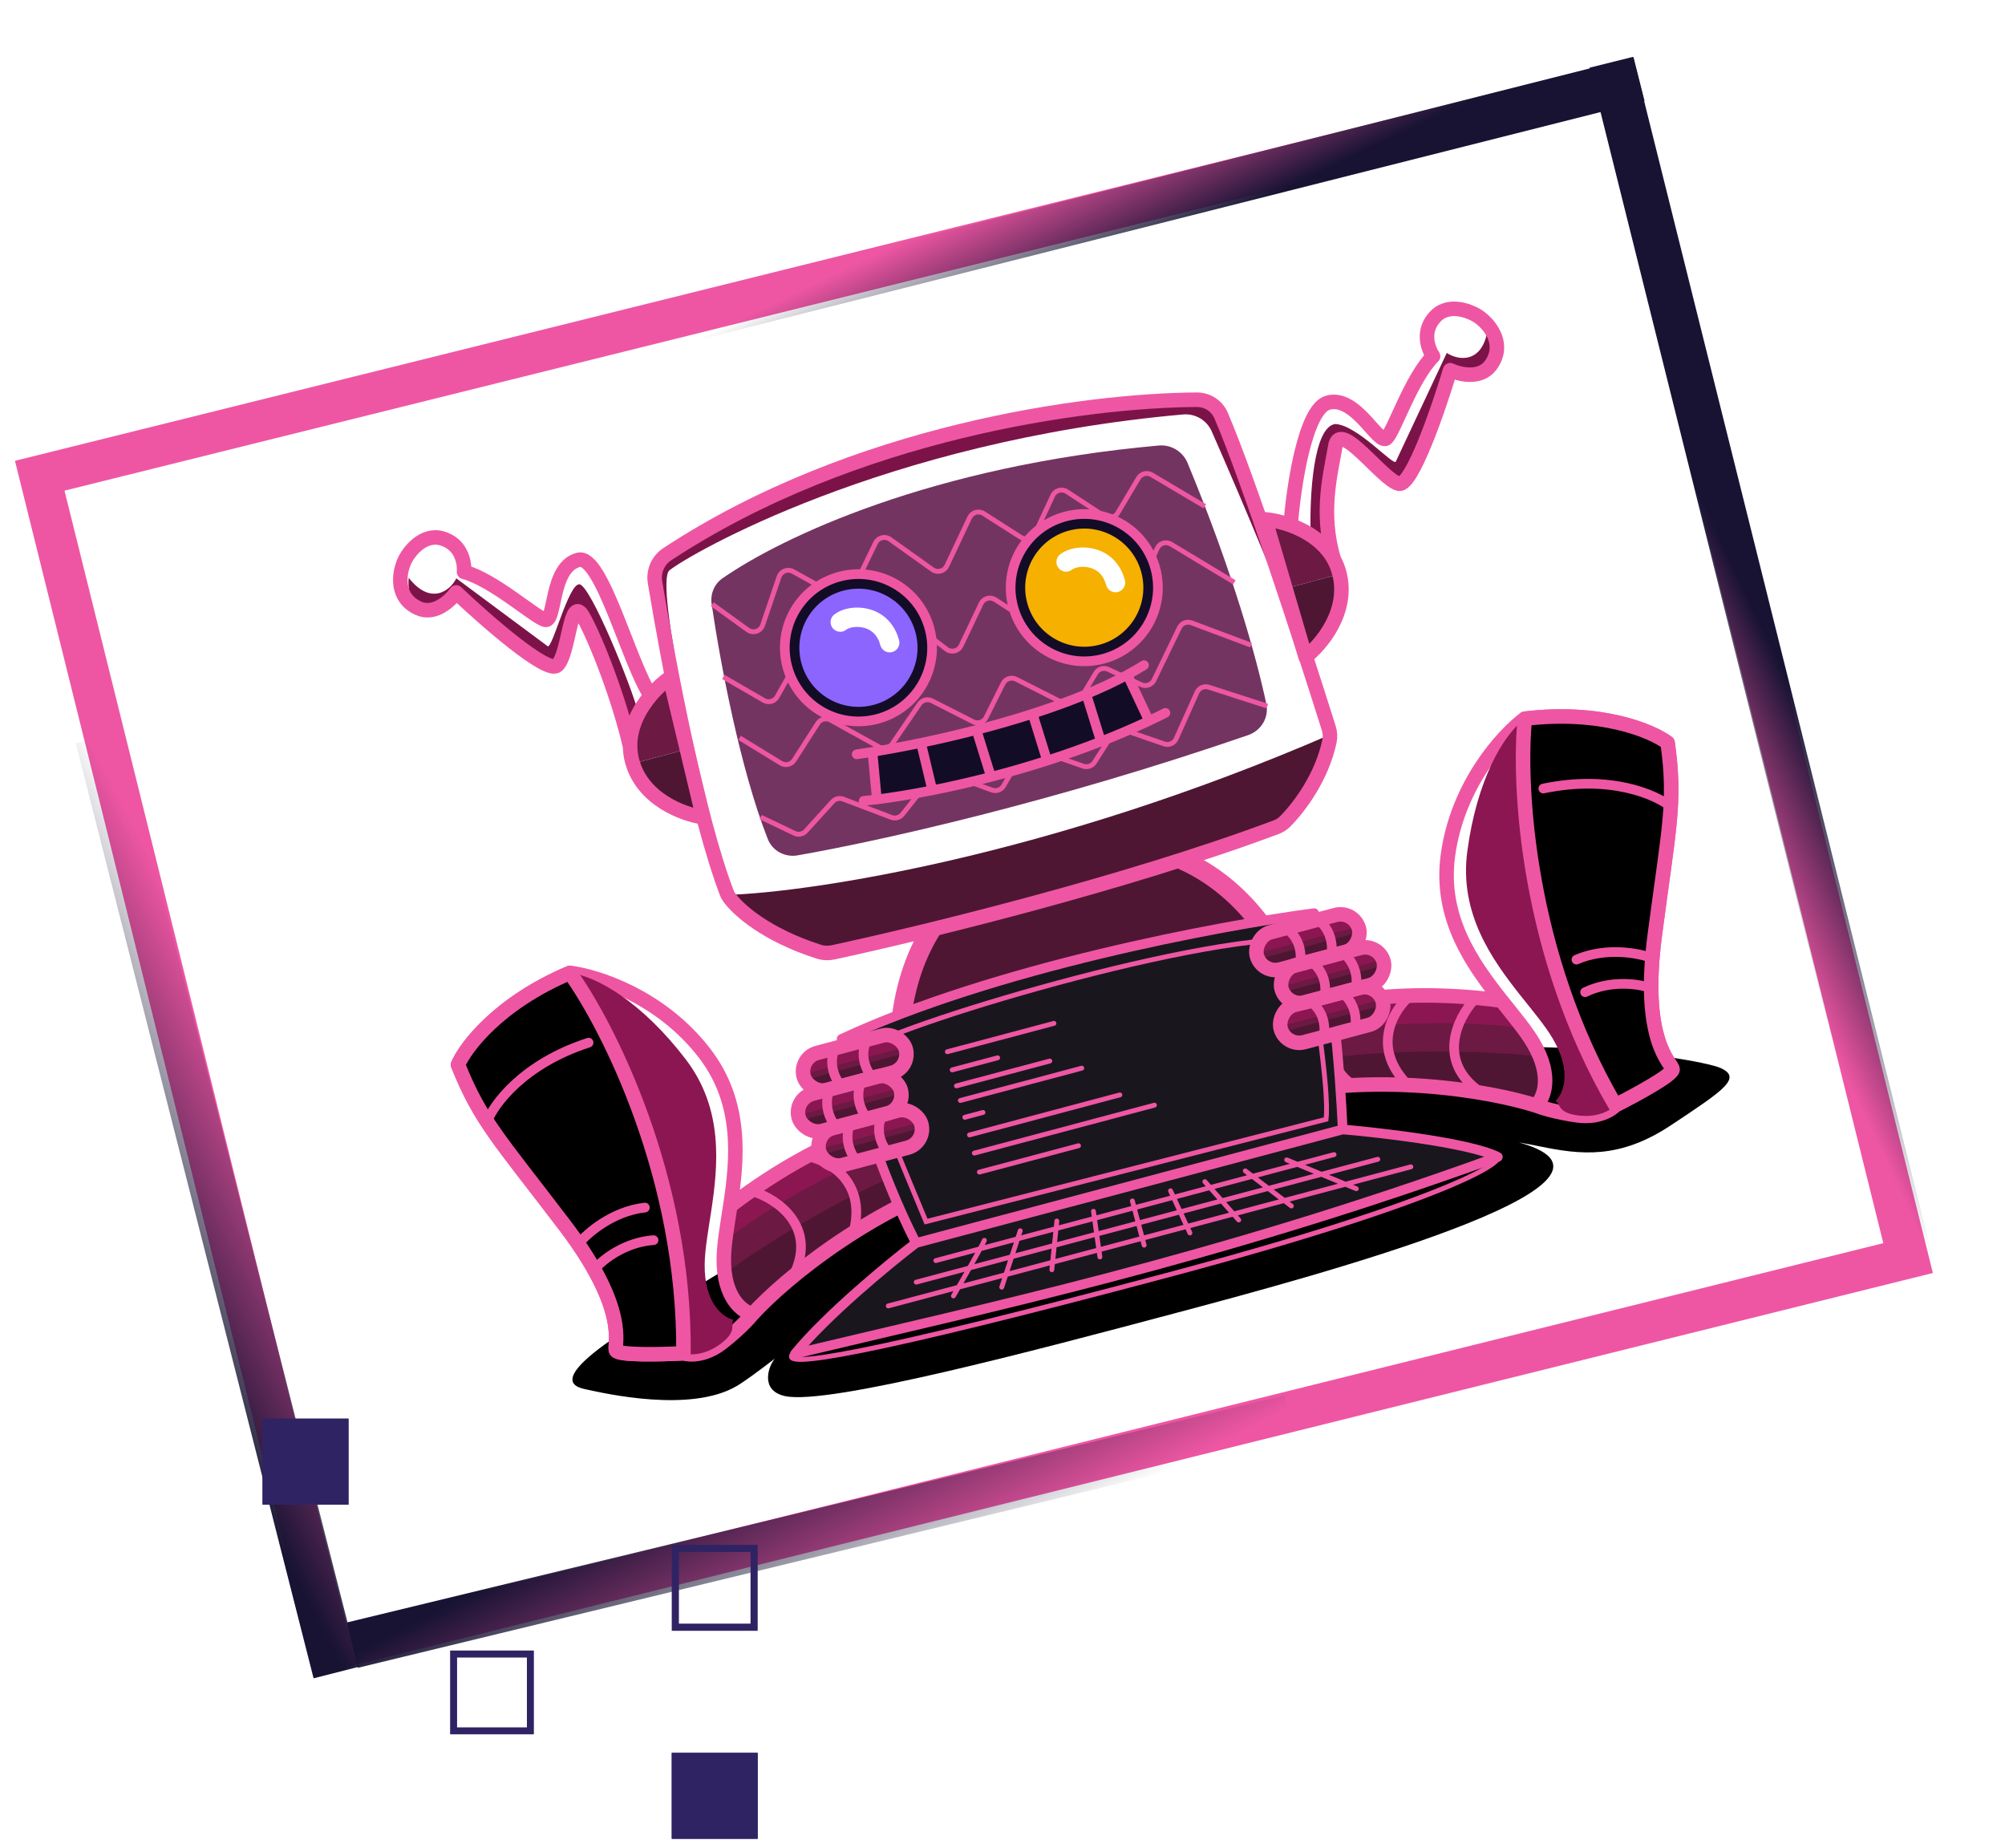 <svg width="588" height="542" viewBox="0 0 588 542" fill="none" xmlns="http://www.w3.org/2000/svg">
  <rect x="-4.374" y="7.271" width="476.686" height="354.941" transform="matrix(-0.97 0.241 0.241 0.97 468.043 18.622)" stroke="#EE56A3" stroke-width="12"/>
  <path d="M191.926 384.84C218.873 368.882 261.546 339.511 325.395 322.519C423.038 296.533 498.021 310.244 504.567 313.17C510.99 316.041 505.462 319.714 490.919 329.374L490.08 329.931C474.913 340.009 463.564 338.636 451.36 336.117C449.966 335.829 447.964 335.441 445.438 334.999C488.231 346.857 383.428 374.749 344.429 385.127C303.853 395.926 242.841 412.163 230.212 409.383C222.688 407.727 225.441 400.381 227.279 398.362C222.375 402.114 218.545 404.96 216.068 406.424C202.543 414.417 177.333 408.587 172.092 407.464C168.716 406.74 158.242 404.788 191.926 384.84Z" fill="black"/>
  <path d="M219.08 385.8C213.76 384.763 212.795 376.909 212.977 373.112L214.153 353.198C231.286 341.595 269.53 319.377 285.439 323.323C301.348 327.268 298.044 338.032 294.403 342.92C267.713 346.615 233.067 373.047 219.08 385.8Z" fill="#8C1652"/>
  <path d="M452.074 323.793C456.175 320.249 453.109 312.954 451.063 309.75L440.144 293.054C419.511 291.503 375.282 291.233 363.439 302.564C351.595 313.895 359.812 321.593 365.401 324.025C390.397 313.965 433.598 319.679 452.074 323.793Z" fill="#8C1652"/>
  <path d="M219.08 385.798C213.76 384.761 212.795 376.907 212.977 373.11L213.565 363.152C225.864 353.618 259.196 333.123 294.131 327.419C299.654 332.337 297.122 339.266 294.403 342.918C267.713 346.613 233.067 373.044 219.08 385.798Z" fill="#6C1943"/>
  <path d="M452.073 323.791C456.174 320.246 453.108 312.952 451.062 309.747L445.603 301.4C430.192 299.24 391.082 298.024 357.933 310.439C355.585 317.451 361.226 322.206 365.4 324.023C390.396 313.963 433.597 319.677 452.073 323.791Z" fill="#6C1943"/>
  <path d="M219.08 385.797C213.76 384.759 212.794 376.905 212.977 373.108C228.541 361.791 267.213 338.085 297.386 333.805C297.641 337.261 296.057 340.695 294.403 342.917C267.713 346.612 233.067 373.043 219.08 385.797Z" fill="#4F1633"/>
  <path d="M452.073 323.792C456.174 320.247 453.108 312.952 451.062 309.748C431.931 307.664 386.592 306.316 358.283 317.6C359.779 320.726 362.861 322.918 365.4 324.023C390.396 313.963 433.597 319.677 452.073 323.792Z" fill="#4F1633"/>
  <path d="M220.689 385.328C217.815 384.735 212.109 380.642 212.272 369.01C212.334 364.659 213.288 359.402 214.169 353.611M220.689 385.328C219.673 386.613 216.429 390.119 211.581 393.863C206.733 397.607 202.132 397.4 200.437 396.829M220.689 385.328C229.95 375.202 256.793 352.622 290.077 343.312C293.253 342.843 298.845 339.903 295.806 331.885C292.007 321.862 281.616 323.213 275.01 324.97C268.405 326.728 244.024 330.771 214.169 353.611M167.131 285.285C174.996 286.209 193.922 292.232 206.695 308.931C217.884 323.559 216.23 340.048 214.169 353.611M167.131 285.285C178.425 301.025 200.897 345.37 200.437 396.829M167.131 285.285C146.384 294.065 136.607 306.903 134.313 312.224C140.918 328.672 146.34 333.976 165.521 359.171C184.703 384.366 179.941 394.099 180.664 395.98C181.243 397.485 194.087 397.173 200.437 396.829" stroke="#EE56A3" stroke-width="4.258" stroke-linecap="round" stroke-linejoin="round"/>
  <path d="M450.443 324.183C452.642 322.241 455.559 315.853 449.636 305.841C447.42 302.096 443.978 298.008 440.336 293.421M450.443 324.183C451.964 324.794 456.521 326.223 462.589 327.062C468.657 327.901 472.546 325.435 473.733 324.097M450.443 324.183C437.374 320 402.858 313.75 369.35 322.215C366.361 323.387 360.047 323.615 358.698 315.147C357.013 304.562 366.701 300.569 373.306 298.811C379.912 297.053 403.077 288.442 440.336 293.421M447.19 210.752C440.824 215.464 427.396 230.097 424.613 250.936C422.175 269.191 431.806 282.677 440.336 293.421M447.19 210.752C445.214 230.024 447.755 279.674 473.733 324.097M447.19 210.752C469.557 208.059 484.421 214.339 489.057 217.816C491.501 235.371 489.433 242.668 485.312 274.065C481.191 305.461 490.161 311.54 490.468 313.532C490.714 315.125 479.413 321.239 473.733 324.097" stroke="#EE56A3" stroke-width="4.258" stroke-linecap="round" stroke-linejoin="round"/>
  <path d="M206.657 370.683C206.493 382.315 212.2 386.408 215.074 387.001C214.058 388.286 216.429 390.12 211.581 393.864C206.733 397.607 202.132 397.401 200.438 396.829C200.898 345.37 178.425 301.025 167.131 285.285C174.997 286.209 188.306 293.905 201.079 310.604C212.268 325.232 210.615 341.721 208.553 355.284C207.673 361.075 206.718 366.332 206.657 370.683Z" fill="#8C1652"/>
  <path d="M455.34 304.502C461.264 314.514 458.347 320.902 456.148 322.845C457.668 323.455 456.522 326.225 462.589 327.064C468.657 327.902 472.546 325.436 473.733 324.098C447.756 279.675 445.214 230.026 447.19 210.754C440.824 215.465 433.1 228.758 430.317 249.598C427.879 267.852 437.51 281.339 446.04 292.082C449.683 296.67 453.124 300.757 455.34 304.502Z" fill="#8C1652"/>
  <path d="M200.437 396.829C200.897 345.37 178.425 301.025 167.131 285.285C146.384 294.065 136.607 306.903 134.313 312.224C140.918 328.672 146.34 333.976 165.521 359.171C184.703 384.366 179.941 394.099 180.664 395.98C181.243 397.485 194.087 397.173 200.437 396.829Z" fill="black" stroke="#EE56A3" stroke-width="4.258" stroke-linecap="round" stroke-linejoin="round"/>
  <path d="M473.733 324.097C447.755 279.674 445.214 230.024 447.19 210.752C469.557 208.059 484.421 214.339 489.057 217.816C491.501 235.371 489.433 242.668 485.312 274.065C481.191 305.461 490.161 311.54 490.468 313.532C490.714 315.125 479.413 321.239 473.733 324.097Z" fill="black" stroke="#EE56A3" stroke-width="4.258" stroke-linecap="round" stroke-linejoin="round"/>
  <path d="M142.85 328.897C144.815 323.752 153.519 311.919 172.612 305.746M169.666 364.734C172.178 361.64 179.584 355.183 189.118 354.101M174.73 371.799C176.877 369.333 183.271 364.251 191.661 363.655M221.078 349.46C227.79 351.615 239.563 359.456 232.954 373.583M236.482 338.995C242.609 340.092 253.983 345.978 250.454 360.741M252.521 331.771C258.832 334.411 270.003 342.442 264.2 353.445M266.832 326.598C272.063 328.313 281.411 334.904 276.955 347.549M279.486 324.594C283.783 326.785 291.444 333.644 287.713 343.549" stroke="#EE56A3" stroke-width="2.838" stroke-linecap="round" stroke-linejoin="round"/>
  <path d="M489.936 236.526C485.673 233.038 472.239 227.097 452.604 231.231M484.48 280.952C480.763 279.516 471.127 277.594 462.316 281.394M483.598 289.599C480.508 288.526 472.435 287.295 464.859 290.948M432.277 293.253C427.524 298.459 421.206 311.114 433.962 320.088M413.709 291.828C408.937 295.827 401.994 306.587 412.394 317.643M396.201 293.532C392.037 298.96 386.336 311.482 396.84 318.145M381.211 296.157C377.525 300.245 372.69 310.612 382.842 319.369M369.236 300.708C366.596 304.745 363.358 314.505 371.518 321.246" stroke="#EE56A3" stroke-width="2.838" stroke-linecap="round" stroke-linejoin="round"/>
  <path d="M213.372 262.419C204.73 240.19 196.088 194.991 192.096 170.755C191.566 167.537 192.946 164.312 195.67 162.519C250.398 126.502 318.602 117.386 350.964 117.215C354.081 117.199 356.87 118.974 358.101 121.837C365.018 137.931 377.506 175.465 385.894 201.622C387.749 206.915 389.253 211.597 390.25 215.346C389.001 211.362 387.525 206.707 385.894 201.622C378.092 179.361 364.077 146.306 355.362 126.504C353.915 123.216 350.536 121.216 346.959 121.534C258.941 129.36 201.884 162.745 196.328 167.241C191.782 170.918 205.796 232.225 213.372 262.419Z" fill="#7C1348"/>
  <path d="M225.152 246.007C217.07 225.453 211.253 194.528 208.702 177.148C208.272 174.218 209.416 171.298 211.846 169.606C229.341 157.431 273.428 136.582 339.836 130.641C343.461 130.317 346.88 132.4 348.274 135.762C361.587 167.866 368.551 193.059 371.367 206.42C372.205 210.391 369.864 214.249 366.026 215.57C308.471 235.387 257.749 246.651 233.915 250.822C230.197 251.473 226.533 249.52 225.152 246.007Z" fill="#743461"/>
  <g filter="url(#filter0_f_122_2389)">
    <path d="M208.894 177.199L219.307 184.714C220.855 185.83 223.041 185.132 223.656 183.326L228.479 169.143C229.049 167.469 230.995 166.717 232.542 167.575L245.823 174.934C247.247 175.723 249.042 175.155 249.752 173.689L256.778 159.196C257.544 157.615 259.549 157.103 260.979 158.123L273.463 167.023C274.903 168.05 276.921 167.524 277.677 165.924L284.365 151.768C285.096 150.222 287.017 149.668 288.458 150.588L299.466 157.611C300.912 158.533 302.84 157.972 303.565 156.418L308.737 145.334C309.468 143.768 311.416 143.213 312.862 144.158L323.815 151.319C325.166 152.203 326.981 151.783 327.807 150.396L333.864 140.222C334.665 138.877 336.404 138.434 337.751 139.233L353.335 148.473M361.998 170.758L343.4 159.56C341.946 158.685 340.054 159.272 339.352 160.817L332.47 175.963C331.749 177.549 329.783 178.117 328.327 177.16L318.239 170.531C316.846 169.615 314.967 170.092 314.179 171.561L308.175 182.753C307.391 184.216 305.524 184.696 304.131 183.794L291.829 175.826C290.389 174.894 288.459 175.441 287.722 176.989L281.857 189.324C281.083 190.953 279.005 191.456 277.571 190.361L267.202 182.441C265.876 181.428 263.966 181.772 263.077 183.185L254.045 197.538C253.226 198.841 251.517 199.253 250.193 198.467L238.479 191.507C237.111 190.695 235.342 191.165 234.558 192.551L227.903 204.323C227.126 205.698 225.375 206.174 224.009 205.382L212.134 198.499M216.887 216.359L229.025 223.796C230.342 224.602 232.062 224.208 232.896 222.909L239.829 212.109C240.638 210.85 242.285 210.435 243.594 211.16L257.88 219.078C259.161 219.788 260.771 219.407 261.598 218.199L269.662 206.423C270.467 205.247 272.02 204.851 273.29 205.497L285.374 211.641C286.778 212.355 288.495 211.789 289.199 210.38L294.174 200.431C294.877 199.024 296.591 198.457 297.995 199.168L312.738 206.634C314.067 207.307 315.69 206.838 316.455 205.56L321.35 197.383C322.096 196.137 323.662 195.655 324.98 196.267L334.677 200.769C336.082 201.421 337.751 200.826 338.427 199.432L345.88 184.057C346.519 182.738 348.057 182.123 349.43 182.637L366.902 189.185M223.073 239.605L232.996 244.35C234.126 244.891 235.477 244.626 236.32 243.7L244.17 235.072C244.954 234.211 246.185 233.916 247.274 234.328L261.42 239.684C262.576 240.122 263.882 239.761 264.649 238.793L273.675 227.409C274.437 226.448 275.73 226.085 276.88 226.509L290.887 231.671C292.182 232.149 293.632 231.625 294.324 230.431L299.856 220.887C300.539 219.709 301.962 219.182 303.248 219.631L317.656 224.665C318.898 225.099 320.275 224.622 320.983 223.514L326.286 215.218C326.993 214.113 328.364 213.636 329.604 214.064L341.417 218.144C342.806 218.624 344.332 217.964 344.934 216.623L351.022 203.044C351.614 201.723 353.106 201.06 354.483 201.504L371.655 207.045" stroke="#EE56A3" stroke-width="1.419"/>
  </g>
  <path d="M326.133 338.086C294.407 347.626 271.905 338.264 270.405 336.746C263.335 333.878 249.723 263.109 306.705 249.589C363.686 236.069 383.319 291.344 382.58 301.957C381.841 312.57 357.858 328.546 326.133 338.086Z" fill="#4F1633" stroke="#EE56A3" stroke-width="5.677" stroke-linecap="round" stroke-linejoin="round"/>
  <path d="M240.151 279.082C223.684 273.818 215.464 265.861 213.372 262.42C238.014 261.607 307.888 251.054 390.251 215.347C388.485 226.908 381.17 236.59 376.831 240.938C376.091 241.68 375.191 242.215 374.21 242.582C329.974 259.127 270.678 273.599 244.29 279.268C242.913 279.564 241.492 279.511 240.151 279.082Z" fill="#4F1633"/>
  <path d="M213.108 261.734C204.555 239.274 196.047 194.745 192.096 170.755C191.566 167.537 192.946 164.312 195.67 162.519C250.398 126.502 318.602 117.386 350.964 117.215C354.081 117.199 356.87 118.974 358.101 121.837C366.158 140.583 381.773 188.418 389.664 213.48C390.054 214.719 390.164 216.018 389.899 217.289C387.666 227.986 380.924 236.835 376.83 240.937C376.09 241.679 375.19 242.214 374.209 242.581C329.973 259.126 270.677 273.598 244.289 279.267C242.912 279.563 241.491 279.51 240.15 279.081C224.607 274.112 216.412 266.745 213.782 263.04C213.494 262.634 213.285 262.2 213.108 261.734Z" stroke="#EE56A3" stroke-width="4.258"/>
  <circle cx="317.983" cy="172.324" r="21.593" transform="rotate(-14.903 317.983 172.324)" fill="#130C27" stroke="#EE56A3" stroke-width="2.838"/>
  <circle cx="251.755" cy="189.949" r="21.593" transform="rotate(-14.903 251.755 189.949)" fill="#130C27" stroke="#EE56A3" stroke-width="2.838"/>
  <circle cx="317.982" cy="172.323" r="15.905" transform="rotate(-14.903 317.982 172.323)" fill="#F5B000" stroke="#F5B000" stroke-width="2.838"/>
  <circle cx="251.754" cy="189.948" r="17.324" transform="rotate(-14.903 251.754 189.948)" fill="#8C65FF"/>
  <g filter="url(#filter1_f_122_2389)">
    <path d="M312.649 164.797C315.668 162.395 324.848 162.205 327.146 170.839" stroke="white" stroke-width="5.677" stroke-linecap="round" stroke-linejoin="round"/>
  </g>
  <g filter="url(#filter2_f_122_2389)">
    <path d="M246.421 182.422C249.44 180.02 258.62 179.83 260.918 188.464" stroke="white" stroke-width="5.677" stroke-linecap="round" stroke-linejoin="round"/>
  </g>
  <path d="M255.861 220.495L257.158 234.422C261.528 233.876 267.072 232.999 273.425 231.741C278.678 230.7 284.483 229.398 290.634 227.804C295.907 226.438 301.434 224.858 307.085 223.044C312.278 221.378 317.576 219.514 322.877 217.439C327.596 215.591 332.318 213.576 336.971 211.383L330.616 197.891C326.891 199.907 322.834 201.799 318.573 203.566C313.536 205.654 308.215 207.566 302.821 209.303C297.337 211.068 291.778 212.651 286.366 214.051C280.695 215.517 275.187 216.782 270.097 217.843C264.802 218.948 259.96 219.832 255.861 220.495Z" fill="#130C27"/>
  <path d="M253.285 234.853C254.444 234.743 255.739 234.6 257.158 234.422M341.77 209.045C340.181 209.846 338.58 210.625 336.971 211.383M251.245 221.193C252.648 220.997 254.193 220.764 255.861 220.495M335.502 195.048C333.951 196.022 332.318 196.969 330.616 197.891M257.158 234.422L255.861 220.495M257.158 234.422C261.528 233.876 267.072 232.999 273.425 231.741M255.861 220.495C259.96 219.832 264.802 218.948 270.097 217.843M273.425 231.741L270.097 217.843M273.425 231.741C278.678 230.7 284.483 229.398 290.634 227.804M270.097 217.843C275.187 216.782 280.695 215.517 286.366 214.051M286.366 214.051L290.634 227.804M286.366 214.051C291.778 212.651 297.337 211.068 302.821 209.303M290.634 227.804C295.907 226.438 301.434 224.858 307.085 223.044M307.085 223.044L302.821 209.303M307.085 223.044C312.278 221.378 317.576 219.514 322.877 217.439M302.821 209.303C308.215 207.566 313.536 205.654 318.573 203.566M322.877 217.439L318.573 203.566M322.877 217.439C327.596 215.591 332.318 213.576 336.971 211.383M318.573 203.566C322.834 201.799 326.891 199.907 330.616 197.891M330.616 197.891L336.971 211.383" stroke="#EE56A3" stroke-width="2.838" stroke-linecap="round" stroke-linejoin="round"/>
  <path d="M268.632 364.5C257.777 343.36 249.568 315.791 246.821 304.648C291.479 283.821 357.806 271.386 385.388 267.771C390.463 280.947 393.09 315.545 393.77 331.198C401.136 331.774 430.801 334.891 439.266 339.26C355.033 369.79 288.676 383.66 233.146 396.982C242.568 385.489 260.729 370.539 268.632 364.5Z" fill="#19171D"/>
  <path d="M268.632 364.5C257.777 343.36 249.568 315.791 246.821 304.648C291.479 283.821 357.806 271.386 385.388 267.771C390.463 280.947 393.09 315.545 393.77 331.197M268.632 364.5C273.516 363.201 354.092 341.757 393.77 331.197M268.632 364.5C260.729 370.539 242.568 385.489 233.146 396.982C288.676 383.66 355.033 369.79 439.266 339.26C430.801 334.891 401.136 331.774 393.77 331.197" stroke="#EE56A3" stroke-width="2.838" stroke-linecap="round" stroke-linejoin="round"/>
  <path d="M252.484 308.561C252.342 312.281 265.354 343.249 271.58 358.222L388.892 328.216C389.942 319.481 384.996 289.452 382.89 275.372C348.087 274.068 252.662 303.911 252.484 308.561Z" stroke="#EE56A3" stroke-width="1.419" stroke-linecap="round"/>
  <path d="M383.307 192.111C381.37 185.762 377.466 172.945 377.344 172.484L392.661 168.408C395.812 179.507 387.738 188.835 383.307 192.111Z" fill="#4F1633"/>
  <path d="M206.316 239.61C204.84 233.138 201.857 220.076 201.734 219.615L186.417 223.692C189.2 234.889 200.842 238.969 206.316 239.61Z" fill="#4F1633"/>
  <path d="M392.661 168.409L377.114 172.547L371.873 152.854C387.575 154.397 392.275 163.867 392.661 168.409Z" fill="#6C1943"/>
  <path d="M186.418 223.693L201.965 219.555L196.724 199.861C183.865 209.006 184.495 219.559 186.418 223.693Z" fill="#6C1943"/>
  <path d="M384.354 155.705L389.982 161.355C388.767 147.904 389.604 140.113 392.801 129.075L411.191 141.936L426.749 109.417C442.49 110.655 439.692 101.25 436.326 96.393C434.82 106.923 427.425 105.636 424.298 103.479L409.404 135.224C409.209 137.394 398.129 124.538 391.54 124.336C385.084 125.284 384.085 145.741 384.354 155.705Z" fill="#7C1348"/>
  <path d="M187.414 209.655L184.44 214.597C178.808 202.321 177.749 188.24 169.489 180.252L164.302 196.445L134.639 175.961C121.595 184.86 119.348 175.308 119.855 169.42C126.395 177.808 132.172 173.017 133.813 169.59L160.51 189.42C161.758 191.206 166.68 171.075 169.916 171.332C173.151 171.588 185.041 200.74 187.414 209.655Z" fill="#7C1348"/>
  <path d="M378.492 154.02C375.67 152.992 372.993 152.464 371.036 152.293L382.891 192.631C387.432 189.121 395.763 179.275 392.756 167.979C392.377 166.553 391.843 165.246 391.187 164.049M378.492 154.02C379.347 142.85 382.721 120.029 389.377 118.109C397.698 115.708 404.359 130.919 406.684 128.434C409.009 125.949 413.943 110.821 420.279 104.469C418.518 101.827 417.032 96.788 421.064 92.688C425.057 88.627 431.573 91.284 434.056 93.164C437.339 95.65 441.409 101.21 437.207 107.058C434.156 111.305 427.988 109.824 425.285 108.552C421.856 119.979 414.048 142.638 410.256 141.856C405.516 140.878 392.951 122.871 391.624 130.767C390.307 138.603 387.019 150.357 391.187 164.049M378.492 154.02C383.215 155.74 388.344 158.86 391.187 164.049" stroke="#EE56A3" stroke-width="4.258" stroke-linecap="round" stroke-linejoin="round"/>
  <path d="M190.816 203.955C192.754 201.66 194.815 199.871 196.428 198.75L206.192 239.645C200.506 238.856 188.384 234.454 185.378 223.158C184.998 221.732 184.812 220.332 184.786 218.967M190.816 203.955C184.522 194.687 176.409 162.526 169.679 164.167C161.265 166.22 163.046 182.731 159.793 181.73C156.54 180.729 144.74 170.055 136.085 167.692C136.299 164.524 135.085 159.413 129.548 157.86C124.065 156.321 119.731 161.865 118.511 164.731C116.898 168.52 116.13 175.367 122.683 178.353C127.441 180.521 132.057 176.17 133.77 173.724C142.426 181.935 160.463 197.715 163.365 195.151C166.992 191.947 167.106 173.851 171.019 180.836C174.931 187.821 181.597 205.015 184.786 218.967M190.816 203.955C187.574 207.795 184.674 213.052 184.786 218.967" stroke="#EE56A3" stroke-width="4.258" stroke-linecap="round" stroke-linejoin="round"/>
  <path d="M263.863 303.828L235.702 311.322C237.318 317.397 241.495 318.047 243.381 317.612C247.112 316.755 255.823 314.626 260.814 312.973C265.804 311.32 264.926 306.187 263.863 303.828Z" fill="#8C1652"/>
  <path d="M368.221 276.055L396.382 268.561C397.999 274.636 394.698 277.275 392.846 277.835C389.181 278.946 380.565 281.429 375.413 282.475C370.26 283.521 368.472 278.631 368.221 276.055Z" fill="#8C1652"/>
  <path d="M262.387 315.818L234.226 323.312C235.843 329.388 240.019 330.037 241.905 329.603C245.637 328.745 254.347 326.617 259.338 324.963C264.329 323.31 263.45 318.177 262.387 315.818Z" fill="#8C1652"/>
  <path d="M375.462 285.727L403.623 278.232C405.24 284.308 401.939 286.947 400.086 287.507C396.422 288.618 387.806 291.101 382.653 292.147C377.501 293.193 375.712 288.303 375.462 285.727Z" fill="#8C1652"/>
  <path d="M268.412 325.816L240.251 333.311C241.868 339.386 246.044 340.035 247.93 339.601C251.661 338.743 260.372 336.615 265.363 334.961C270.353 333.308 269.475 328.176 268.412 325.816Z" fill="#8C1652"/>
  <path d="M375.204 297.395L403.365 289.9C404.982 295.976 401.681 298.615 399.828 299.175C396.164 300.286 387.547 302.769 382.395 303.815C377.243 304.861 375.454 299.971 375.204 297.395Z" fill="#8C1652"/>
  <path d="M264.772 307.246L236.611 314.74C237.88 319.51 241.962 319.806 243.845 319.357C247.569 318.473 256.27 316.306 261.278 314.718C266.286 313.13 265.694 309.075 264.772 307.246Z" fill="#6C1943"/>
  <path d="M369.131 279.471L397.292 271.977C398.561 276.746 395.166 279.032 393.31 279.579C389.638 280.662 381.012 283.107 375.877 284.218C370.742 285.329 369.24 281.516 369.131 279.471Z" fill="#6C1943"/>
  <path d="M263.297 319.238L235.136 326.732C236.405 331.502 240.488 331.798 242.37 331.35C246.094 330.465 254.795 328.298 259.803 326.71C264.811 325.122 264.219 321.067 263.297 319.238Z" fill="#6C1943"/>
  <path d="M376.372 289.145L404.533 281.65C405.802 286.42 402.407 288.706 400.551 289.252C396.879 290.336 388.253 292.781 383.118 293.892C377.983 295.003 376.481 291.19 376.372 289.145Z" fill="#6C1943"/>
  <path d="M269.321 329.234L241.16 336.729C242.429 341.498 246.511 341.794 248.394 341.346C252.118 340.461 260.819 338.294 265.827 336.706C270.835 335.118 270.243 331.063 269.321 329.234Z" fill="#6C1943"/>
  <path d="M376.113 300.813L404.274 293.318C405.543 298.088 402.148 300.374 400.292 300.92C396.621 302.004 387.994 304.449 382.859 305.56C377.724 306.671 376.222 302.858 376.113 300.813Z" fill="#6C1943"/>
  <path d="M265.211 308.896L237.05 316.391C237.984 319.899 241.975 319.854 243.854 319.393C247.572 318.482 256.262 316.278 261.287 314.753C266.312 313.228 265.997 310.213 265.211 308.896Z" fill="#4F1633"/>
  <path d="M369.57 281.123L397.731 273.629C398.665 277.137 395.179 279.082 393.319 279.616C389.641 280.673 381.004 283.081 375.886 284.255C370.768 285.429 369.543 282.657 369.57 281.123Z" fill="#4F1633"/>
  <path d="M263.736 320.886L235.575 328.381C236.508 331.889 240.5 331.844 242.379 331.383C246.096 330.472 254.787 328.268 259.812 326.743C264.836 325.218 264.521 322.203 263.736 320.886Z" fill="#4F1633"/>
  <path d="M376.811 290.793L404.972 283.299C405.905 286.807 402.42 288.752 400.56 289.286C396.882 290.343 388.245 292.751 383.127 293.925C378.009 295.099 376.784 292.326 376.811 290.793Z" fill="#4F1633"/>
  <path d="M269.76 330.882L241.6 338.377C242.533 341.885 246.525 341.84 248.403 341.379C252.121 340.468 260.812 338.265 265.836 336.74C270.861 335.214 270.546 332.199 269.76 330.882Z" fill="#4F1633"/>
  <path d="M376.553 302.463L404.713 294.969C405.647 298.477 402.161 300.422 400.302 300.956C396.623 302.013 387.987 304.421 382.869 305.595C377.751 306.769 376.525 303.996 376.553 302.463Z" fill="#4F1633"/>
  <rect x="234.242" y="310.201" width="31.001" height="11.259" rx="5.63" transform="rotate(-14.903 234.242 310.201)" stroke="#EE56A3" stroke-width="4.258"/>
  <rect x="-1.51" y="2.605" width="31.001" height="11.259" rx="5.63" transform="matrix(-0.966 0.257 0.257 0.966 394.963 264.734)" stroke="#EE56A3" stroke-width="4.258"/>
  <rect x="232.768" y="322.195" width="31.001" height="11.259" rx="5.63" transform="rotate(-14.903 232.768 322.195)" stroke="#EE56A3" stroke-width="4.258"/>
  <rect x="-1.51" y="2.605" width="31.001" height="11.259" rx="5.63" transform="matrix(-0.966 0.257 0.257 0.966 402.204 274.408)" stroke="#EE56A3" stroke-width="4.258"/>
  <rect x="238.791" y="332.191" width="31.001" height="11.259" rx="5.63" transform="rotate(-14.903 238.791 332.191)" stroke="#EE56A3" stroke-width="4.258"/>
  <rect x="-1.51" y="2.605" width="31.001" height="11.259" rx="5.63" transform="matrix(-0.966 0.257 0.257 0.966 401.945 286.074)" stroke="#EE56A3" stroke-width="4.258"/>
  <path d="M244.748 307.652C243.9 309.424 243.098 314.066 246.67 318.464M254.176 305.143C253.179 306.863 252.116 311.448 255.844 316.023" stroke="#EE56A3" stroke-width="2.838" stroke-linecap="round" stroke-linejoin="round"/>
  <path d="M386.709 269.873C388.325 270.989 391.329 274.619 390.416 280.211M377.281 272.383C379.001 273.38 382.203 276.829 381.242 282.652" stroke="#EE56A3" stroke-width="2.838" stroke-linecap="round" stroke-linejoin="round"/>
  <path d="M243.272 319.644C242.425 321.416 241.623 326.058 245.195 330.457M252.701 317.135C251.704 318.855 250.641 323.44 254.369 328.015" stroke="#EE56A3" stroke-width="2.838" stroke-linecap="round" stroke-linejoin="round"/>
  <path d="M393.95 279.543C395.566 280.659 398.569 284.289 397.656 289.881M384.521 282.053C386.242 283.05 389.443 286.499 388.482 292.322" stroke="#EE56A3" stroke-width="2.838" stroke-linecap="round" stroke-linejoin="round"/>
  <path d="M249.296 329.64C248.449 331.412 247.647 336.054 251.219 340.453M258.725 327.131C257.728 328.852 256.665 333.436 260.393 338.011" stroke="#EE56A3" stroke-width="2.838" stroke-linecap="round" stroke-linejoin="round"/>
  <path d="M393.691 291.211C395.307 292.327 398.31 295.957 397.397 301.549M384.262 293.72C385.983 294.718 389.184 298.167 388.223 303.99" stroke="#EE56A3" stroke-width="2.838" stroke-linecap="round" stroke-linejoin="round"/>
  <path d="M274.454 369.648C275.528 369.362 352.756 348.809 391.236 338.568M268.71 375.968L404.061 339.947M260.504 382.943C262.652 382.371 363.565 355.515 413.753 342.159M288.684 363.705C287.86 365.649 282.291 375.388 279.609 380.015M332.086 352.154L335.539 365.13M299.199 360.906L293.778 377.443M309.938 358.048L308.469 372.334M320.676 355.191L322.563 368.583M343.272 349.177L348.962 361.557M353.339 346.498L363.28 357.747M365.196 343.342L378.717 353.639M377.336 340.112L397.75 348.574" stroke="#EE56A3" stroke-width="1.419" stroke-linecap="round"/>
  <path d="M277.832 308.404C285.504 306.362 302.496 301.84 309.087 300.086M279.25 313.733L292.576 310.186M280.497 318.418L307.875 311.132M281.637 322.702L317.253 313.223M282.948 327.63L288.279 326.211M284.324 332.8L328.42 321.065M285.743 338.13L338.561 324.074M287.226 343.703L316.3 335.965" stroke="#EE56A3" stroke-width="1.419" stroke-linecap="round"/>
  <path d="M232.677 396.821C227.568 401.84 255.193 397.117 341.693 374.097C424.461 352.07 445.524 339.214 438.094 338.454" stroke="#EE56A3" stroke-width="1.419" stroke-linecap="round"/>
  <rect xmlns="http://www.w3.org/2000/svg" x="147.01" y="100.0" width="423.48" height="13.189" transform="rotate(-104.006 487.01 100.688)" fill="url(#paint1_linear_122_2389)"/>
  <rect x="147.01" y="100.688" width="342.48" height="13.189" transform="rotate(-14.176 147.01 100.688)" fill="url(#paint1_linear_122_2389)"/>
  <rect x="35.476" y="214.551" width="282.946" height="13.675" transform="rotate(75.73 35.476 214.551)" fill="url(#paint2_linear_122_2389)"/>
  <rect x="379.94" y="422.469" width="282.946" height="13.675" transform="rotate(166.387 379.94 422.469)" fill="url(#paint3_linear_122_2389)"/>
  <g filter="url(#filter3_f_122_2389)">
    <rect x="198.05" y="477.153" width="23.104" height="23.104" transform="rotate(-90 198.05 477.153)" stroke="#302364" stroke-width="2.1"/>
  </g>
  <g filter="url(#filter4_f_122_2389)">
    <rect x="197" y="539.203" width="25.204" height="25.204" transform="rotate(-90 197 539.203)" fill="#302364"/>
    <rect x="198.05" y="538.153" width="23.104" height="23.104" transform="rotate(-90 198.05 538.153)" stroke="#302364" stroke-width="2.1"/>
  </g>
  <g filter="url(#filter5_f_122_2389)">
    <rect x="77" y="441.203" width="25.204" height="25.204" transform="rotate(-90 77 441.203)" fill="#302364"/>
    <rect x="78.05" y="440.153" width="23.104" height="23.104" transform="rotate(-90 78.05 440.153)" stroke="#302364" stroke-width="2.1"/>
  </g>
  <g filter="url(#filter6_f_122_2389)">
    <rect x="133.024" y="507.545" width="22.521" height="22.521" transform="rotate(-90 133.024 507.545)" stroke="#302364" stroke-width="2.047"/>
  </g>
  <defs>
    <filter id="filter0_f_122_2389" x="204.221" y="133.868" width="171.91" height="115.728" filterUnits="userSpaceOnUse" color-interpolation-filters="sRGB">
      <feFlood flood-opacity="0" result="BackgroundImageFix"/>
      <feBlend mode="normal" in="SourceGraphic" in2="BackgroundImageFix" result="shape"/>
      <feGaussianBlur stdDeviation="2.129" result="effect1_foregroundBlur_122_2389"/>
    </filter>
    <filter id="filter1_f_122_2389" x="305.553" y="156.276" width="28.69" height="21.66" filterUnits="userSpaceOnUse" color-interpolation-filters="sRGB">
      <feFlood flood-opacity="0" result="BackgroundImageFix"/>
      <feBlend mode="normal" in="SourceGraphic" in2="BackgroundImageFix" result="shape"/>
      <feGaussianBlur stdDeviation="2.129" result="effect1_foregroundBlur_122_2389"/>
    </filter>
    <filter id="filter2_f_122_2389" x="239.325" y="173.901" width="28.69" height="21.66" filterUnits="userSpaceOnUse" color-interpolation-filters="sRGB">
      <feFlood flood-opacity="0" result="BackgroundImageFix"/>
      <feBlend mode="normal" in="SourceGraphic" in2="BackgroundImageFix" result="shape"/>
      <feGaussianBlur stdDeviation="2.129" result="effect1_foregroundBlur_122_2389"/>
    </filter>
    <filter id="filter3_f_122_2389" x="194.9" y="450.9" width="29.405" height="29.404" filterUnits="userSpaceOnUse" color-interpolation-filters="sRGB">
      <feFlood flood-opacity="0" result="BackgroundImageFix"/>
      <feBlend mode="normal" in="SourceGraphic" in2="BackgroundImageFix" result="shape"/>
      <feGaussianBlur stdDeviation="1.05" result="effect1_foregroundBlur_122_2389"/>
    </filter>
    <filter id="filter4_f_122_2389" x="194.9" y="511.9" width="29.405" height="29.404" filterUnits="userSpaceOnUse" color-interpolation-filters="sRGB">
      <feFlood flood-opacity="0" result="BackgroundImageFix"/>
      <feBlend mode="normal" in="SourceGraphic" in2="BackgroundImageFix" result="shape"/>
      <feGaussianBlur stdDeviation="1.05" result="effect1_foregroundBlur_122_2389"/>
    </filter>
    <filter id="filter5_f_122_2389" x="74.9" y="413.9" width="29.405" height="29.404" filterUnits="userSpaceOnUse" color-interpolation-filters="sRGB">
      <feFlood flood-opacity="0" result="BackgroundImageFix"/>
      <feBlend mode="normal" in="SourceGraphic" in2="BackgroundImageFix" result="shape"/>
      <feGaussianBlur stdDeviation="1.05" result="effect1_foregroundBlur_122_2389"/>
    </filter>
    <filter id="filter6_f_122_2389" x="129.953" y="481.953" width="28.664" height="28.663" filterUnits="userSpaceOnUse" color-interpolation-filters="sRGB">
      <feFlood flood-opacity="0" result="BackgroundImageFix"/>
      <feBlend mode="normal" in="SourceGraphic" in2="BackgroundImageFix" result="shape"/>
      <feGaussianBlur stdDeviation="1.024" result="effect1_foregroundBlur_122_2389"/>
    </filter>
    <linearGradient id="paint0_linear_122_2389" x1="440.227" y1="263.954" x2="205.994" y2="224.41" gradientUnits="userSpaceOnUse">
      <stop offset="0.064" stop-color="#171231"/>
      <stop offset="0.701" stop-color="#181332" stop-opacity="0"/>
    </linearGradient>
    <linearGradient id="paint1_linear_122_2389" x1="410.684" y1="107.107" x2="401.114" y2="59.205" gradientUnits="userSpaceOnUse">
      <stop offset="0" stop-color="#181333"/>
      <stop offset="0.701" stop-color="#181332" stop-opacity="0"/>
    </linearGradient>
    <linearGradient id="paint2_linear_122_2389" x1="308.659" y1="221.298" x2="294.558" y2="162.276" gradientUnits="userSpaceOnUse">
      <stop offset="0" stop-color="#181333"/>
      <stop offset="1" stop-color="#181332" stop-opacity="0"/>
    </linearGradient>
    <linearGradient id="paint3_linear_122_2389" x1="653.124" y1="429.216" x2="639.022" y2="370.194" gradientUnits="userSpaceOnUse">
      <stop offset="0" stop-color="#181333"/>
      <stop offset="1" stop-color="#181332" stop-opacity="0"/>
    </linearGradient>
  </defs>
</svg>
